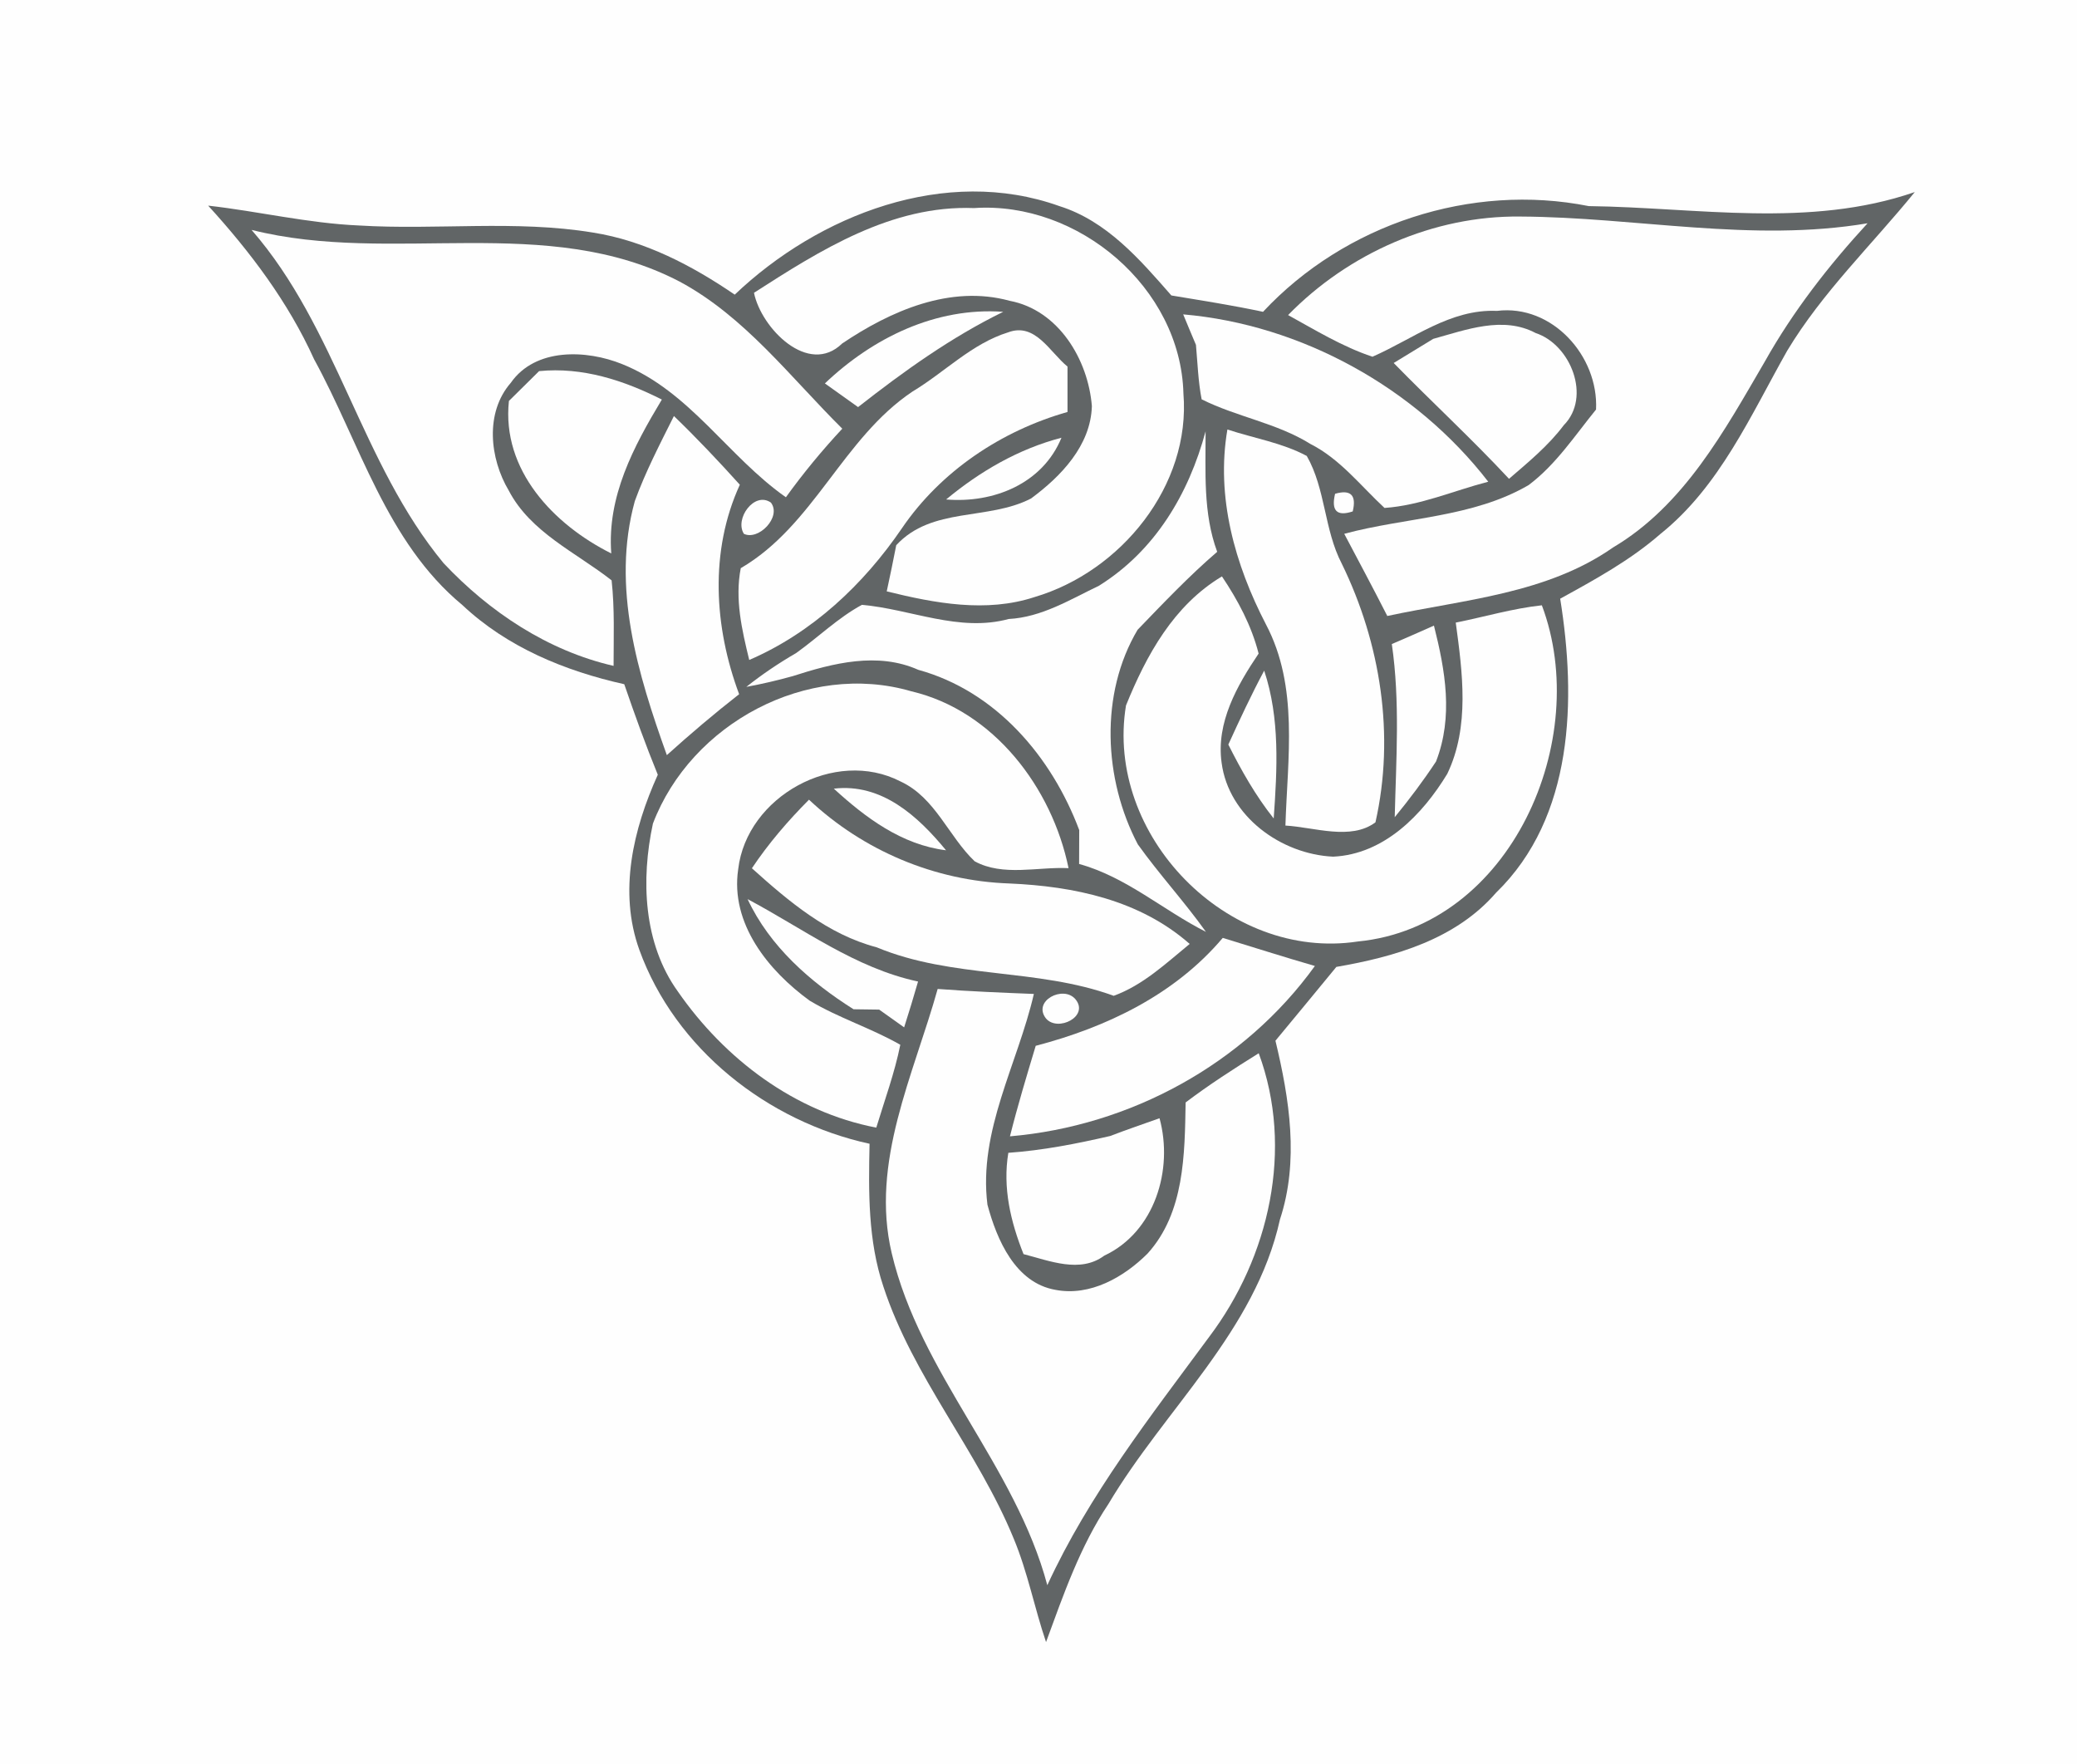 <?xml version="1.0" encoding="UTF-8" ?>
<!DOCTYPE svg PUBLIC "-//W3C//DTD SVG 1.1//EN" "http://www.w3.org/Graphics/SVG/1.1/DTD/svg11.dtd">
<svg width="179pt" height="152pt" viewBox="0 0 179 152" version="1.1" xmlns="http://www.w3.org/2000/svg">
<path fill="#fefefe" d=" M 0.00 0.00 L 179.00 0.00 L 179.00 152.00 L 0.00 152.00 L 0.00 0.00 Z" />
<path fill="#616566" d=" M 63.32 25.39 C 70.56 18.50 81.49 14.25 91.30 17.76 C 95.38 19.04 98.23 22.35 100.95 25.46 C 103.59 25.90 106.23 26.31 108.85 26.87 C 115.90 19.32 126.78 15.74 136.92 17.76 C 146.28 17.88 155.94 19.69 165.02 16.55 C 161.33 21.09 157.05 25.19 154.02 30.23 C 150.88 35.79 148.20 41.93 143.10 46.01 C 140.50 48.28 137.46 49.94 134.46 51.59 C 135.85 60.24 135.65 70.41 128.93 76.93 C 125.45 80.95 120.21 82.45 115.17 83.32 C 113.42 85.44 111.68 87.57 109.92 89.68 C 111.13 94.71 111.97 100.04 110.31 105.08 C 108.18 114.72 100.39 121.40 95.52 129.61 C 93.08 133.26 91.65 137.42 90.15 141.50 C 89.15 138.56 88.57 135.48 87.37 132.60 C 84.27 125.02 78.69 118.68 76.13 110.86 C 74.80 106.90 74.85 102.68 74.94 98.56 C 66.15 96.65 58.19 90.39 55.10 81.85 C 53.29 76.83 54.57 71.45 56.69 66.76 C 55.64 64.19 54.70 61.58 53.80 58.96 C 48.69 57.82 43.70 55.77 39.85 52.14 C 33.28 46.71 31.02 38.16 27.07 30.96 C 24.84 26.03 21.57 21.70 17.94 17.72 C 22.28 18.21 26.55 19.24 30.93 19.43 C 37.64 19.84 44.42 18.94 51.10 20.04 C 55.55 20.74 59.63 22.87 63.32 25.39 Z" />
<path fill="#fefefe" d=" M 64.98 25.23 C 70.71 21.55 76.84 17.66 83.95 17.93 C 92.92 17.32 101.75 24.78 101.99 33.90 C 102.64 41.86 96.60 49.25 89.16 51.45 C 84.99 52.82 80.56 51.98 76.42 50.96 C 76.71 49.63 76.98 48.31 77.24 46.98 C 80.32 43.65 85.13 44.88 88.85 42.96 C 91.43 41.06 94.00 38.40 94.10 35.00 C 93.78 30.98 91.22 26.71 87.01 25.92 C 81.91 24.52 76.75 26.79 72.58 29.60 C 69.67 32.44 65.60 28.28 64.98 25.23 Z" />
<path fill="#fefefe" d=" M 111.01 27.15 C 116.20 21.83 123.55 18.57 131.02 18.66 C 141.00 18.71 150.99 20.92 160.95 19.24 C 157.60 22.88 154.53 26.82 152.10 31.15 C 148.62 37.11 145.15 43.54 139.01 47.18 C 133.29 51.18 126.18 51.66 119.56 53.08 C 118.35 50.70 117.09 48.35 115.85 46.00 C 121.13 44.57 126.90 44.62 131.74 41.80 C 134.09 40.04 135.72 37.54 137.55 35.29 C 137.78 30.69 133.77 26.20 129.01 26.79 C 124.99 26.61 121.76 29.22 118.28 30.74 C 115.70 29.88 113.37 28.45 111.01 27.15 Z" />
<path fill="#fefefe" d=" M 21.68 19.81 C 33.81 22.87 47.12 18.29 58.58 24.27 C 64.20 27.29 68.13 32.52 72.59 36.94 C 70.85 38.81 69.22 40.78 67.73 42.85 C 62.75 39.36 59.44 33.71 53.63 31.38 C 50.55 30.13 46.14 29.95 44.02 32.99 C 41.78 35.56 42.20 39.51 43.85 42.28 C 45.74 45.89 49.64 47.60 52.71 50.01 C 52.98 52.46 52.88 54.92 52.88 57.38 C 47.21 56.08 42.18 52.73 38.23 48.53 C 31.09 39.90 29.07 28.29 21.68 19.81 Z" />
<path fill="#fefefe" d=" M 71.09 33.04 C 75.22 29.11 80.65 26.45 86.46 26.87 C 81.96 29.07 77.88 32.00 73.95 35.08 C 73.23 34.57 71.80 33.55 71.09 33.04 Z" />
<path fill="#fefefe" d=" M 101.97 27.09 C 112.15 27.97 122.00 33.41 128.26 41.51 C 125.29 42.28 122.40 43.56 119.32 43.77 C 117.26 41.86 115.49 39.55 112.94 38.26 C 110.04 36.45 106.59 35.93 103.56 34.41 C 103.26 32.87 103.21 31.29 103.07 29.72 C 102.70 28.84 102.33 27.97 101.97 27.09 Z" />
<path fill="#fefefe" d=" M 123.52 29.20 C 126.35 28.42 129.53 27.20 132.35 28.70 C 135.36 29.69 137.17 34.21 134.77 36.64 C 133.44 38.41 131.72 39.82 130.05 41.26 C 126.85 37.82 123.39 34.64 120.11 31.28 C 121.24 30.59 122.38 29.89 123.52 29.20 Z" />
<path fill="#fefefe" d=" M 78.64 33.74 C 81.41 32.08 83.75 29.61 86.88 28.64 C 89.22 27.76 90.47 30.34 92.00 31.59 C 92.00 32.90 92.00 34.20 92.00 35.50 C 86.30 37.12 81.08 40.60 77.73 45.52 C 74.43 50.36 70.00 54.53 64.57 56.87 C 63.94 54.28 63.32 51.63 63.84 48.96 C 70.15 45.28 72.63 37.76 78.64 33.74 Z" />
<path fill="#fefefe" d=" M 46.46 31.98 C 50.20 31.61 53.75 32.77 57.04 34.43 C 54.60 38.49 52.31 42.78 52.68 47.69 C 47.72 45.21 43.22 40.51 43.86 34.55 C 44.73 33.69 45.59 32.84 46.46 31.98 Z" />
<path fill="#fefefe" d=" M 58.08 35.85 C 60.05 37.75 61.93 39.74 63.76 41.77 C 61.14 47.49 61.54 54.03 63.70 59.82 C 61.56 61.49 59.49 63.25 57.47 65.07 C 54.97 58.10 52.67 50.58 54.71 43.18 C 55.63 40.65 56.88 38.25 58.08 35.85 Z" />
<path fill="#fefefe" d=" M 81.54 43.04 C 84.45 40.62 87.79 38.68 91.48 37.72 C 89.85 41.69 85.62 43.38 81.54 43.04 Z" />
<path fill="#fefefe" d=" M 94.70 50.48 C 99.54 47.47 102.45 42.56 103.90 37.17 C 103.91 40.65 103.67 44.22 104.90 47.55 C 102.47 49.64 100.26 51.97 98.04 54.27 C 94.76 59.79 95.11 67.16 98.06 72.76 C 99.91 75.35 102.08 77.70 103.93 80.30 C 100.23 78.43 97.07 75.57 93.00 74.45 C 93.00 73.47 93.01 72.50 93.01 71.53 C 90.64 65.21 85.83 59.56 79.14 57.72 C 75.64 56.16 71.80 57.14 68.33 58.26 C 67.01 58.63 65.67 58.94 64.32 59.19 C 65.68 58.11 67.12 57.14 68.62 56.27 C 70.52 54.91 72.22 53.24 74.28 52.12 C 78.50 52.49 82.66 54.50 86.93 53.34 C 89.77 53.19 92.21 51.67 94.70 50.48 Z" />
<path fill="#fefefe" d=" M 109.10 53.80 C 106.43 48.65 104.78 42.83 105.78 37.01 C 108.05 37.76 110.49 38.15 112.62 39.29 C 114.25 42.14 114.11 45.65 115.64 48.58 C 118.99 55.44 120.23 63.37 118.54 70.86 C 116.42 72.45 113.26 71.28 110.78 71.14 C 110.96 65.34 111.94 59.17 109.10 53.80 Z" />
<path fill="#fefefe" d=" M 115.06 42.55 C 116.41 42.16 116.92 42.67 116.58 44.07 C 115.22 44.52 114.71 44.02 115.06 42.55 Z" />
<path fill="#fefefe" d=" M 64.11 46.00 C 63.29 44.71 65.01 42.31 66.44 43.31 C 67.38 44.55 65.37 46.61 64.11 46.00 Z" />
<path fill="#fefefe" d=" M 97.04 60.79 C 98.80 56.45 101.15 52.16 105.31 49.67 C 106.69 51.73 107.86 53.92 108.47 56.32 C 106.61 59.08 104.80 62.26 105.28 65.72 C 105.88 70.35 110.41 73.61 114.89 73.82 C 119.28 73.62 122.59 70.21 124.73 66.68 C 126.68 62.61 126.04 57.95 125.46 53.65 C 127.93 53.16 130.36 52.43 132.88 52.16 C 137.23 63.70 130.25 79.84 117.02 81.13 C 105.78 82.84 95.20 71.96 97.04 60.79 Z" />
<path fill="#fefefe" d=" M 119.95 55.50 C 121.16 54.99 122.37 54.44 123.58 53.91 C 124.56 57.79 125.26 61.76 123.76 65.62 C 122.66 67.29 121.46 68.88 120.20 70.42 C 120.32 65.44 120.67 60.46 119.95 55.50 Z" />
<path fill="#fefefe" d=" M 56.27 70.97 C 59.55 62.35 69.58 56.95 78.54 59.57 C 85.65 61.24 90.67 67.89 92.09 74.81 C 89.44 74.68 86.44 75.55 84.00 74.22 C 81.74 72.07 80.61 68.73 77.61 67.34 C 71.95 64.42 64.35 68.65 63.62 74.90 C 62.92 79.59 66.23 83.65 69.78 86.23 C 72.27 87.72 75.07 88.59 77.59 90.03 C 77.10 92.46 76.24 94.80 75.52 97.17 C 68.48 95.82 62.45 91.25 58.42 85.44 C 55.44 81.30 55.23 75.79 56.27 70.97 Z" />
<path fill="#fefefe" d=" M 108.95 57.79 C 110.32 61.90 110.07 66.28 109.77 70.53 C 108.21 68.57 106.98 66.39 105.86 64.16 C 106.84 62.01 107.84 59.87 108.95 57.79 Z" />
<path fill="#fefefe" d=" M 71.86 67.96 C 75.99 67.47 79.11 70.33 81.53 73.27 C 77.72 72.80 74.60 70.47 71.86 67.96 Z" />
<path fill="#fefefe" d=" M 64.80 74.82 C 66.23 72.68 67.91 70.73 69.72 68.91 C 74.39 73.30 80.56 75.91 86.98 76.13 C 92.55 76.37 98.22 77.55 102.53 81.34 C 100.49 83.01 98.50 84.90 95.98 85.81 C 89.37 83.40 82.09 84.35 75.55 81.63 C 71.33 80.52 67.97 77.67 64.80 74.82 Z" />
<path fill="#fefefe" d=" M 64.43 77.48 C 69.24 80.03 73.69 83.42 79.12 84.58 C 78.74 85.90 78.34 87.22 77.92 88.53 C 77.38 88.15 76.31 87.38 75.77 87.00 C 75.21 86.99 74.11 86.98 73.56 86.97 C 69.82 84.61 66.33 81.55 64.43 77.48 Z" />
<path fill="#fefefe" d=" M 89.26 90.12 C 95.37 88.52 101.24 85.72 105.38 80.82 C 108.03 81.63 110.66 82.47 113.32 83.24 C 107.22 91.70 97.40 97.03 87.04 97.92 C 87.70 95.29 88.48 92.71 89.26 90.12 Z" />
<path fill="#fefefe" d=" M 80.81 85.22 C 83.57 85.43 86.34 85.54 89.10 85.65 C 87.71 91.68 84.30 97.44 85.10 103.81 C 85.91 106.83 87.50 110.55 90.97 111.15 C 93.95 111.72 96.86 110.06 98.90 108.02 C 102.09 104.50 102.10 99.47 102.18 95.00 C 104.20 93.47 106.33 92.10 108.48 90.76 C 111.52 98.98 109.40 108.32 104.21 115.20 C 99.15 122.06 93.85 128.80 90.26 136.60 C 87.50 126.26 79.31 118.41 76.85 107.99 C 74.99 100.13 78.74 92.63 80.81 85.22 Z" />
<path fill="#fefefe" d=" M 90.15 87.77 C 88.95 86.25 91.63 84.87 92.68 86.10 C 93.91 87.58 91.17 88.95 90.15 87.77 Z" />
<path fill="#fefefe" d=" M 95.68 97.89 C 97.08 97.35 98.51 96.87 99.93 96.36 C 101.14 100.79 99.52 106.16 95.17 108.20 C 93.09 109.75 90.44 108.64 88.21 108.07 C 87.10 105.28 86.40 102.35 86.90 99.34 C 89.87 99.13 92.78 98.56 95.68 97.89 Z" />
</svg>
